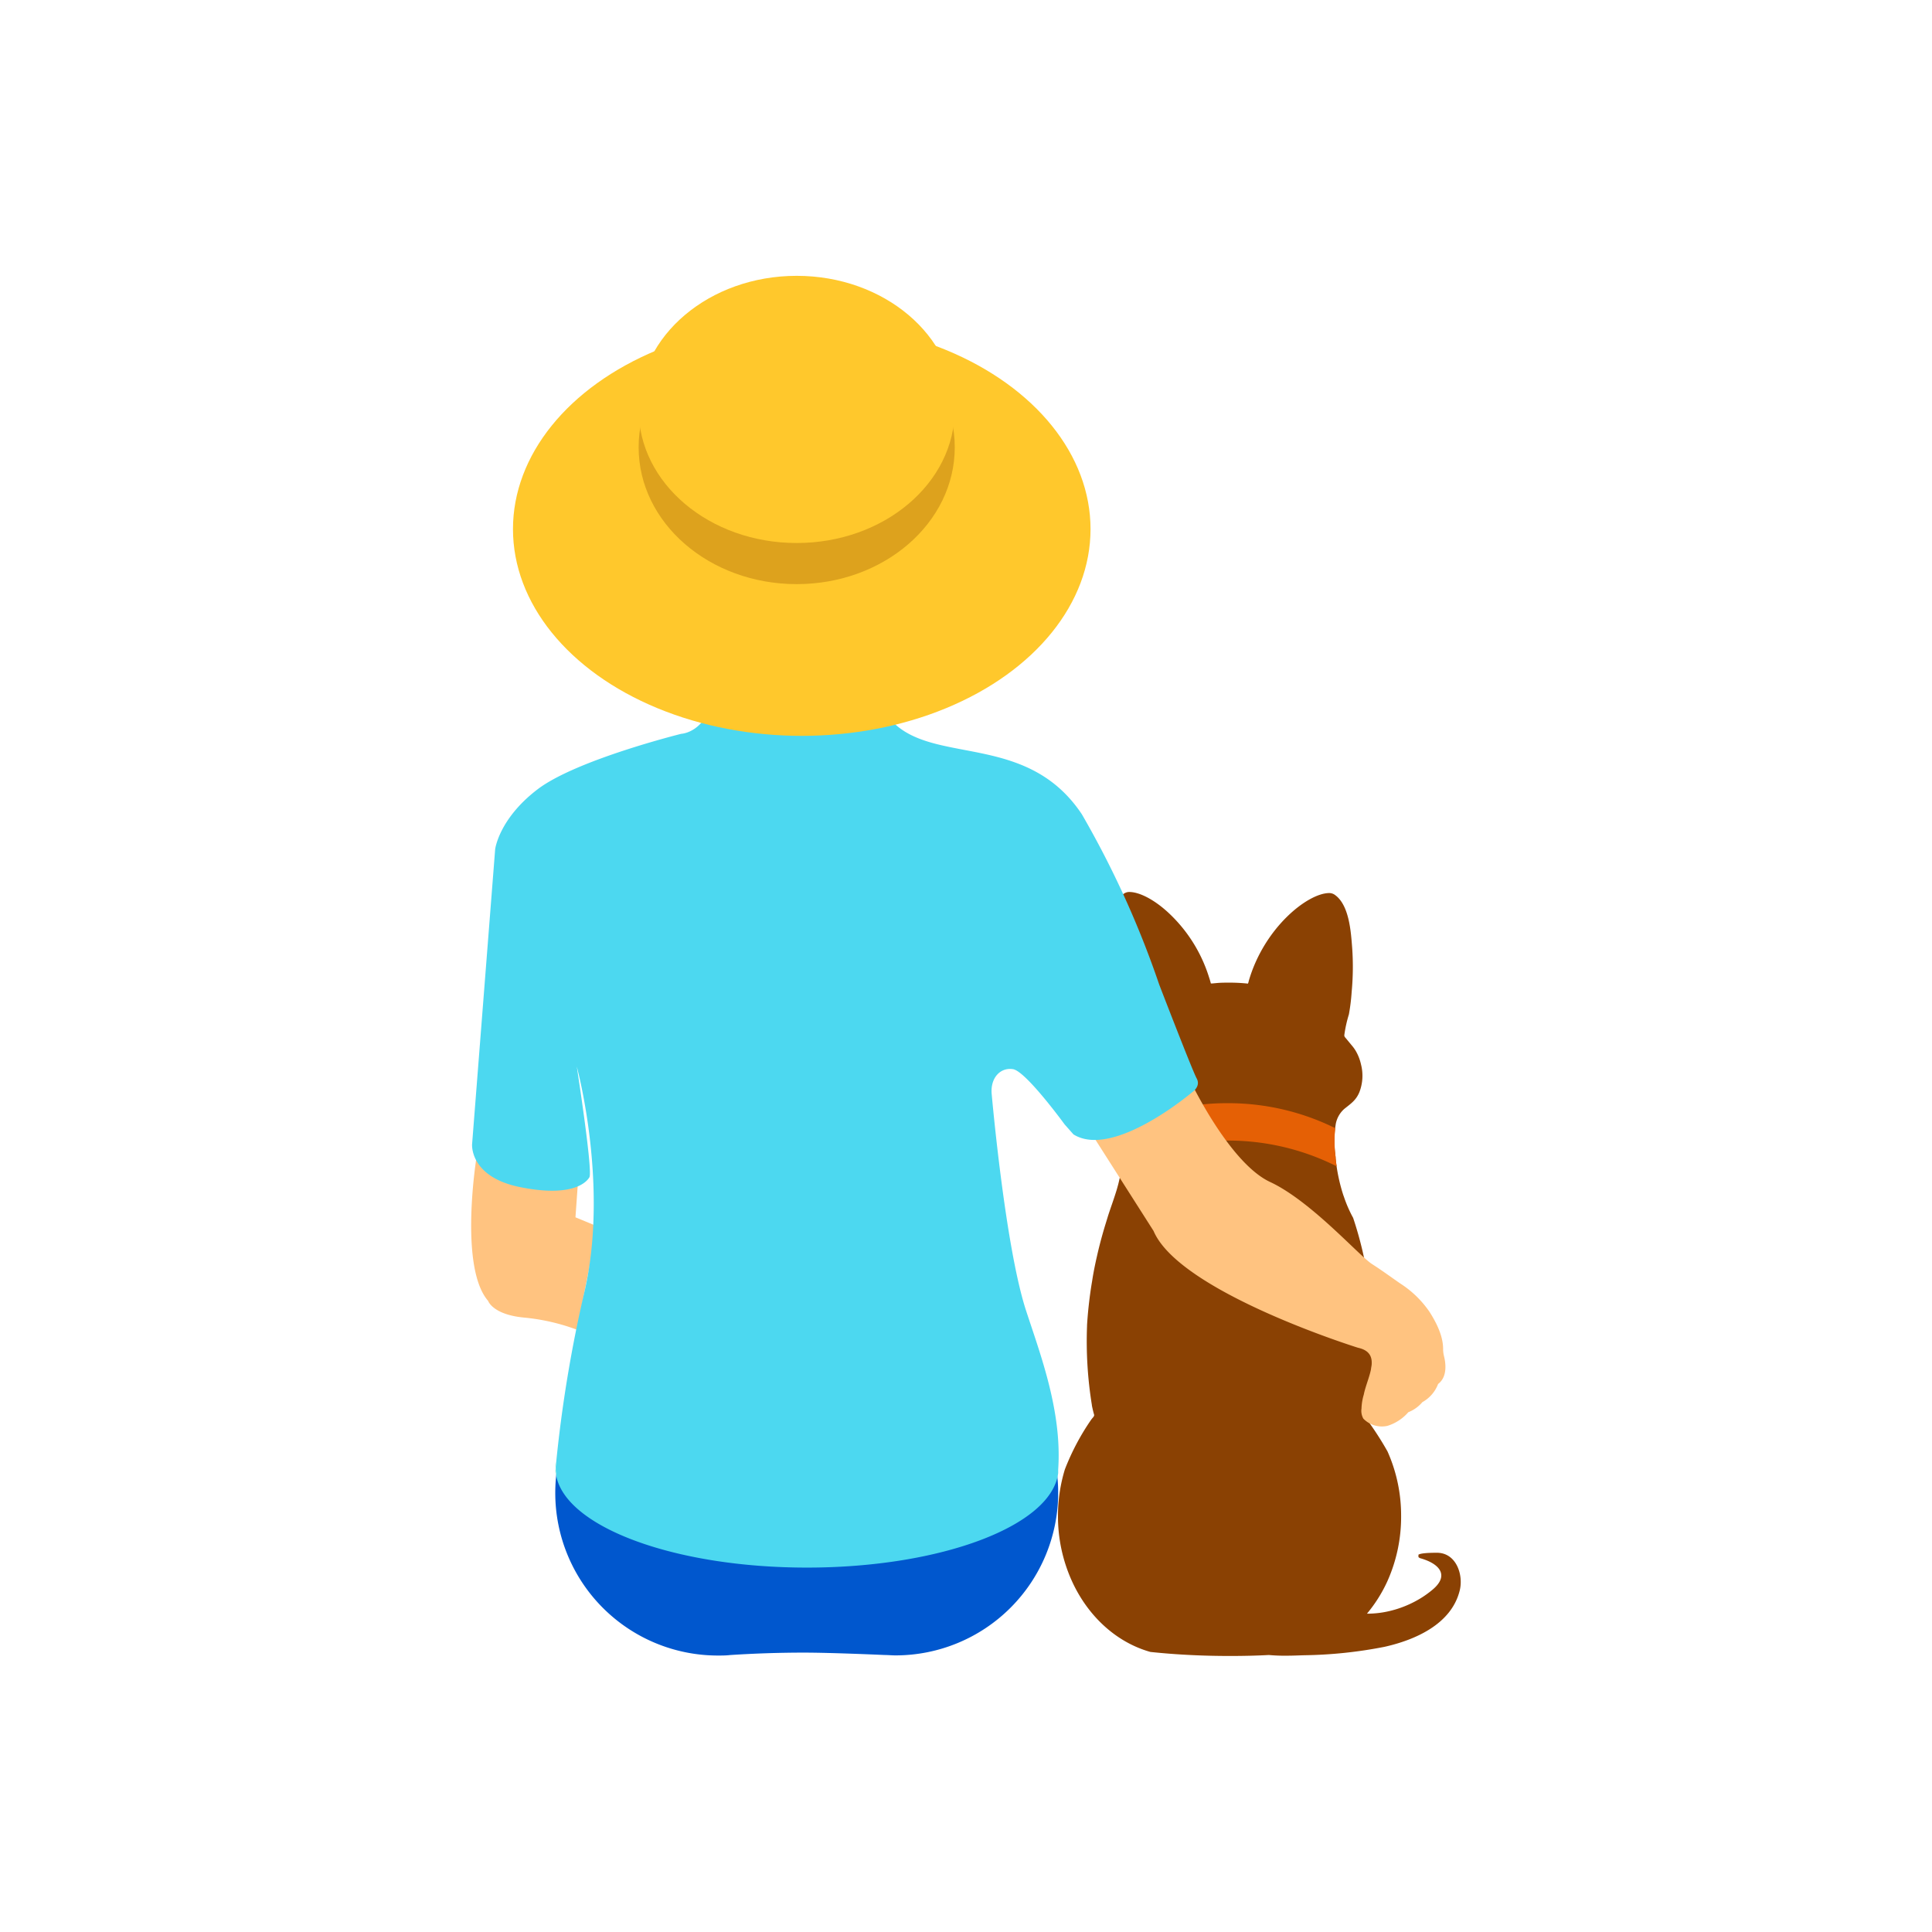 <svg id="图层_1" data-name="图层 1" xmlns="http://www.w3.org/2000/svg" viewBox="0 0 397 397"><defs><style>.cls-1{fill:none;}.cls-2{fill:#8a4103;}.cls-3{fill:#e56005;}.cls-4{fill:#ffc380;}.cls-5{fill:#0057ce;}.cls-6{fill:#4cd8f0;}.cls-7{fill:#ffc82c;}.cls-8{fill:#dda21d;}.cls-9{fill:#4def87;}</style></defs><title>logo_paws3</title><rect class="cls-1" width="397" height="397"/><path class="cls-2" d="M-219.19,660.57c-2.47,0-3.49.17-3.84.4,0,.16,0,.32,0,.48a1.2,1.2,0,0,0,.32.23c3.93,1.08,6.17,3.49,2.55,6.5a20.26,20.26,0,0,1-2.5,1.79,22,22,0,0,1-4.6,2.1c-.36.12-.72.22-1.09.32a20,20,0,0,1-5.26.7,29.42,29.42,0,0,0,4.18-6.63A32.29,32.29,0,0,0-226.59,653a32.28,32.28,0,0,0-2.79-13.24,64.54,64.54,0,0,0-5.05-7.65,54.32,54.32,0,0,0,1.72-8.81,85.92,85.92,0,0,0,.15-9.55,75.83,75.83,0,0,0-3.89-22,26.38,26.38,0,0,1-1.9-4.35c-.07-.18-.13-.36-.19-.54v0a36.14,36.14,0,0,1-1.5-7.26c0-.35-.06-.7-.09-1a21.68,21.68,0,0,1,.12-6.18,5.46,5.46,0,0,1,1.76-3.07c1.35-1.08,2.41-1.77,3.09-3.44a9.35,9.35,0,0,0,.33-5.68,9.66,9.66,0,0,0-1-2.64,7.58,7.58,0,0,0-.82-1.18l-1.39-1.68a.78.78,0,0,1-.21-.35.82.82,0,0,1,0-.27,26.5,26.5,0,0,1,.93-4.17,40.26,40.26,0,0,0,.57-4.64,55.08,55.08,0,0,0,.1-9.08c-.25-3.2-.59-8.76-3.56-10.84a2,2,0,0,0-1.13-.37c-4.49,0-13.48,7.22-16.59,18.18,0,.14-.09.29-.13.43a35.36,35.36,0,0,0-3.75-.2c-1,0-2,0-2.92.11h-.05l-.64.06-.26,0c-.12-.45-.25-.9-.4-1.34a30.51,30.51,0,0,0-8.47-13.33c-2.91-2.65-5.87-4.13-7.91-4.13-2.85,0-4.83,6.58-4.83,15.06,0,.22,0,.43,0,.65,0,.8,0,1.6.08,2.38,0,.21,0,.41,0,.62,0,.39,0,.78.08,1.16.13,1.65.35,3.34.64,5,.27,1.47.92,2.77.86,4.3a1.27,1.27,0,0,1,0,.28,1,1,0,0,1-.21.32l-1.37,1.63a7.37,7.37,0,0,0-1.34,2.28A10.43,10.43,0,0,0-289,560a9,9,0,0,0-.25,1.6,1.37,1.37,0,0,0,0,.19,7.72,7.72,0,0,0,3.3,7c3.1,2.38,2.53,6.9,2.2,10.34,0,.08,0,.17,0,.25a36.73,36.73,0,0,1-1,5.6c-.14.5-.27,1-.43,1.48-.5,1.61-1.09,3.21-1.61,4.81-.3,1-.59,1.9-.87,2.86q-.8,2.72-1.42,5.46c-.39,1.7-.74,3.41-1,5.13-.27,1.57-.49,3.16-.67,4.76s-.29,2.91-.38,4.37a1.28,1.28,0,0,1,0,.19v0a81.68,81.68,0,0,0,1,16.19.37.37,0,0,0,0,.09c.27,1.31.49,2,.49,2a1,1,0,0,0-.09.13.5.5,0,0,0,0,.12c-.19.21-.38.43-.55.66a49.21,49.21,0,0,0-5.4,10.2,32.52,32.52,0,0,0-1.42,9.57,32.18,32.18,0,0,0,2.88,13.42c3.28,7.19,9.12,12.57,16.11,14.53,2.71.29,5.58.51,8.57.65q3.78.18,7.77.18c2.75,0,5.43-.06,8-.2a35.57,35.57,0,0,0,3.87.14c1.15,0,2.29-.06,3.43-.09A91.45,91.45,0,0,0-230,679.9c6.3-1.41,13.69-4.64,15.43-11.49C-213.73,665.26-215.17,660.61-219.19,660.57Zm-58.95-92.28.05,0,.26.24Zm32.36.14h0l0,0S-245.79,568.43-245.78,568.43Z" transform="translate(514.5 -341.5)"/><path class="cls-3" d="M-262.21,575.87a49.63,49.63,0,0,1,22.38,5.29c-.08-.53-.15-1.06-.21-1.6,0-.35-.06-.7-.09-1a25.48,25.48,0,0,1,0-5.24,49.56,49.56,0,0,0-22-5.13A49.66,49.66,0,0,0-283.72,573a24.66,24.66,0,0,1-.1,6.14c0,.08,0,.17,0,.25-.05.5-.12,1-.19,1.49A49.72,49.72,0,0,1-262.21,575.87Z" transform="translate(514.5 -341.5)"/><path class="cls-4" d="M-416.54,579s-3.75,22.79,2.34,29.81c0,0,.93,2.81,7.33,3.43a42.38,42.38,0,0,1,10.93,2.5l4.21-21.23-4.52-1.87s.46-6.4.62-8.74C-395.63,582.9-403.12,587.43-416.54,579Z" transform="translate(514.5 -341.5)"/><path class="cls-4" d="M-269.9,563.62s8,16.85,16.39,20.76,18.26,15.14,20.92,16.85c2,1.28,3.89,2.67,5.81,4a21.06,21.06,0,0,1,6,5.8c1.44,2.25,2.84,5,2.82,7.72a6.05,6.05,0,0,0,.18,1.41c.34,1.35.78,4.23-1.21,5.73a7.16,7.16,0,0,1-3.23,3.73,7.21,7.21,0,0,1-2.89,2.07,9.31,9.31,0,0,1-4.31,2.81,5.3,5.3,0,0,1-4.93-1.49,3.28,3.28,0,0,1-.38-2.08,11.11,11.11,0,0,1,.47-2.86c.7-3.59,3.9-8.52-1.2-9.63,0,0-36.68-11.42-42-24l-13.08-20.53S-283.4,575.15-269.9,563.62Z" transform="translate(514.5 -341.5)"/><path class="cls-5" d="M-400,643.09a34,34,0,0,0-.4,5.18A33.42,33.42,0,0,0-367,681.69c.85,0,1.69,0,2.51-.1v0c4.87-.32,10-.5,15.2-.5,5.73,0,16.57.49,16.57.49.74,0,1.49.08,2.24.08a33.43,33.43,0,0,0,33.42-33.42,34,34,0,0,0-.4-5.18Z" transform="translate(514.5 -341.5)"/><path class="cls-6" d="M-269.5,565.92s-16.23,13.82-24.42,8.68l-1.83-2.07s-7.95-10.92-10.59-11.33-4.69,1.84-4.38,5.13c0,0,2.73,31,7,44.29,2.92,9,7.5,20.81,6.66,32.86,0,.18,0,.37,0,.55a1.1,1.1,0,0,1,0,.18c-1.38,10.82-24,19.41-51.62,19.41-27.18,0-49.45-8.3-51.52-18.85v0c0-.36-.08-.72-.1-1.09v0c0-.17,0-.35,0-.53a1.21,1.21,0,0,1,0-.19c0-.19.05-.51.09-1a274.87,274.87,0,0,1,5.87-35.3c4.85-21.36-1.35-44.93-1.64-46,.15,1,3.33,21.55,2.59,22.77s-3.85,4.11-14.27,2-9.83-8.82-9.83-8.82l4.74-60.6s.74-6.21,8.68-12.29,29.56-11.43,29.56-11.43,8.82-.37,6.59-17.13l33-2.11s-4.48,9.44,4.47,17.38,27.32,2,38.25,18.38a195.76,195.76,0,0,1,15.9,35s6.79,17.63,7.7,19.29S-269.5,565.92-269.5,565.92Z" transform="translate(514.5 -341.5)"/><ellipse class="cls-7" cx="164.75" cy="108.72" rx="59.34" ry="42.49"/><ellipse class="cls-8" cx="163.71" cy="91.91" rx="32.48" ry="28.12"/><ellipse class="cls-7" cx="163.71" cy="84.13" rx="32.48" ry="27.45"/><path class="cls-9" d="M-400.3,641.94a7.77,7.77,0,0,0-.09,1C-400.37,642.72-400.34,642.4-400.3,641.94Z" transform="translate(514.5 -341.5)"/><path class="cls-9" d="M-400.35,643.65c0,.37.06.73.1,1.09a9.39,9.39,0,0,1-.15-1.58v-.06c0,.18,0,.36,0,.53Z" transform="translate(514.5 -341.5)"/></svg>